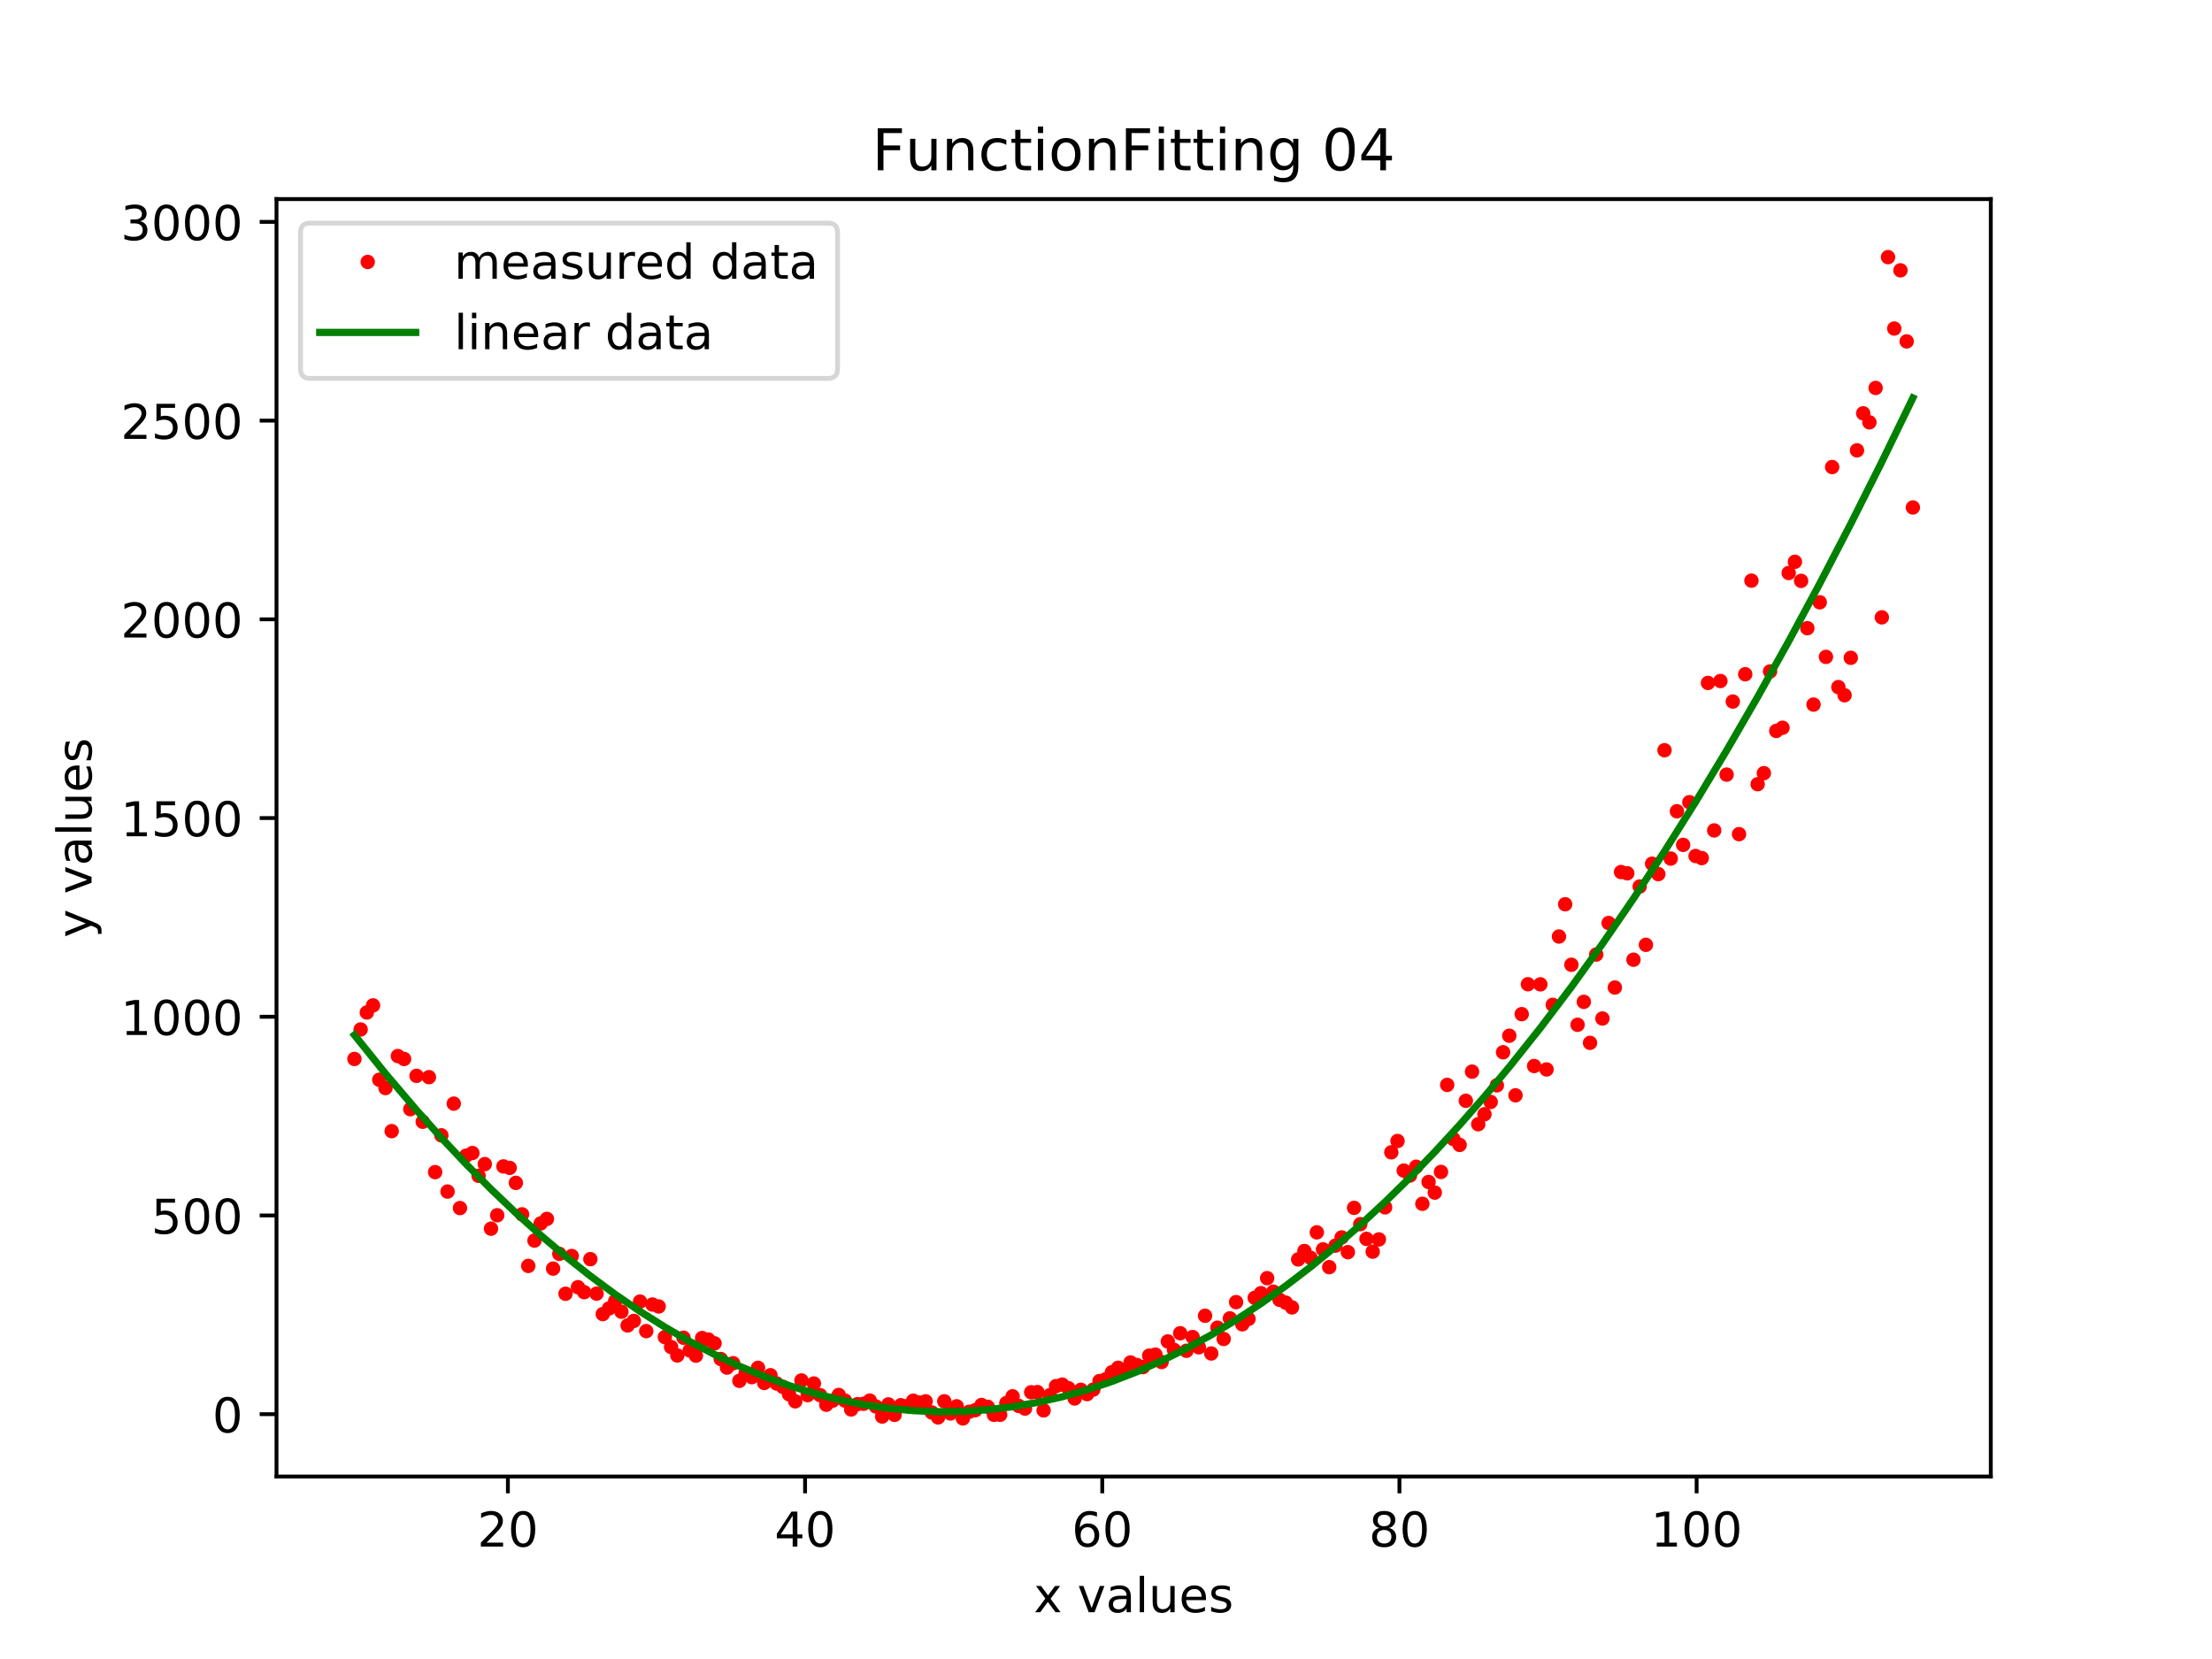 <?xml version="1.0" encoding="utf-8" standalone="no"?>
<!DOCTYPE svg PUBLIC "-//W3C//DTD SVG 1.1//EN"
  "http://www.w3.org/Graphics/SVG/1.1/DTD/svg11.dtd">
<!-- Created with matplotlib (https://matplotlib.org/) -->
<svg height="345.6pt" version="1.1" viewBox="0 0 460.8 345.6" width="460.8pt" xmlns="http://www.w3.org/2000/svg" xmlns:xlink="http://www.w3.org/1999/xlink">
 <defs>
  <style type="text/css">
*{stroke-linecap:butt;stroke-linejoin:round;}
  </style>
 </defs>
 <g id="figure_1">
  <g id="patch_1">
   <path d="M 0 345.6 
L 460.8 345.6 
L 460.8 0 
L 0 0 
z
" style="fill:#ffffff;"/>
  </g>
  <g id="axes_1">
   <g id="patch_2">
    <path d="M 57.6 307.584 
L 414.72 307.584 
L 414.72 41.472 
L 57.6 41.472 
z
" style="fill:#ffffff;"/>
   </g>
   <g id="matplotlib.axis_1">
    <g id="xtick_1">
     <g id="line2d_1">
      <defs>
       <path d="M 0 0 
L 0 3.5 
" id="m3ca7db2608" style="stroke:#000000;stroke-width:0.8;"/>
      </defs>
      <g>
       <use style="stroke:#000000;stroke-width:0.8;" x="105.803" xlink:href="#m3ca7db2608" y="307.584"/>
      </g>
     </g>
     <g id="text_1">
      <!-- 20 -->
      <defs>
       <path d="M 19.188 8.297 
L 53.609 8.297 
L 53.609 0 
L 7.328 0 
L 7.328 8.297 
Q 12.938 14.109 22.625 23.891 
Q 32.328 33.688 34.812 36.531 
Q 39.547 41.844 41.422 45.531 
Q 43.312 49.219 43.312 52.781 
Q 43.312 58.594 39.234 62.25 
Q 35.156 65.922 28.609 65.922 
Q 23.969 65.922 18.812 64.312 
Q 13.672 62.703 7.812 59.422 
L 7.812 69.391 
Q 13.766 71.781 18.938 73 
Q 24.125 74.219 28.422 74.219 
Q 39.75 74.219 46.484 68.547 
Q 53.219 62.891 53.219 53.422 
Q 53.219 48.922 51.531 44.891 
Q 49.859 40.875 45.406 35.406 
Q 44.188 33.984 37.641 27.219 
Q 31.109 20.453 19.188 8.297 
z
" id="DejaVuSans-50"/>
       <path d="M 31.781 66.406 
Q 24.172 66.406 20.328 58.906 
Q 16.5 51.422 16.5 36.375 
Q 16.5 21.391 20.328 13.891 
Q 24.172 6.391 31.781 6.391 
Q 39.453 6.391 43.281 13.891 
Q 47.125 21.391 47.125 36.375 
Q 47.125 51.422 43.281 58.906 
Q 39.453 66.406 31.781 66.406 
z
M 31.781 74.219 
Q 44.047 74.219 50.516 64.516 
Q 56.984 54.828 56.984 36.375 
Q 56.984 17.969 50.516 8.266 
Q 44.047 -1.422 31.781 -1.422 
Q 19.531 -1.422 13.062 8.266 
Q 6.594 17.969 6.594 36.375 
Q 6.594 54.828 13.062 64.516 
Q 19.531 74.219 31.781 74.219 
z
" id="DejaVuSans-48"/>
      </defs>
      <g transform="translate(99.44 322.182)scale(0.1 -0.1)">
       <use xlink:href="#DejaVuSans-50"/>
       <use x="63.623" xlink:href="#DejaVuSans-48"/>
      </g>
     </g>
    </g>
    <g id="xtick_2">
     <g id="line2d_2">
      <g>
       <use style="stroke:#000000;stroke-width:0.8;" x="167.711" xlink:href="#m3ca7db2608" y="307.584"/>
      </g>
     </g>
     <g id="text_2">
      <!-- 40 -->
      <defs>
       <path d="M 37.797 64.312 
L 12.891 25.391 
L 37.797 25.391 
z
M 35.203 72.906 
L 47.609 72.906 
L 47.609 25.391 
L 58.016 25.391 
L 58.016 17.188 
L 47.609 17.188 
L 47.609 0 
L 37.797 0 
L 37.797 17.188 
L 4.891 17.188 
L 4.891 26.703 
z
" id="DejaVuSans-52"/>
      </defs>
      <g transform="translate(161.349 322.182)scale(0.1 -0.1)">
       <use xlink:href="#DejaVuSans-52"/>
       <use x="63.623" xlink:href="#DejaVuSans-48"/>
      </g>
     </g>
    </g>
    <g id="xtick_3">
     <g id="line2d_3">
      <g>
       <use style="stroke:#000000;stroke-width:0.8;" x="229.62" xlink:href="#m3ca7db2608" y="307.584"/>
      </g>
     </g>
     <g id="text_3">
      <!-- 60 -->
      <defs>
       <path d="M 33.016 40.375 
Q 26.375 40.375 22.484 35.828 
Q 18.609 31.297 18.609 23.391 
Q 18.609 15.531 22.484 10.953 
Q 26.375 6.391 33.016 6.391 
Q 39.656 6.391 43.531 10.953 
Q 47.406 15.531 47.406 23.391 
Q 47.406 31.297 43.531 35.828 
Q 39.656 40.375 33.016 40.375 
z
M 52.594 71.297 
L 52.594 62.312 
Q 48.875 64.062 45.094 64.984 
Q 41.312 65.922 37.594 65.922 
Q 27.828 65.922 22.672 59.328 
Q 17.531 52.734 16.797 39.406 
Q 19.672 43.656 24.016 45.922 
Q 28.375 48.188 33.594 48.188 
Q 44.578 48.188 50.953 41.516 
Q 57.328 34.859 57.328 23.391 
Q 57.328 12.156 50.688 5.359 
Q 44.047 -1.422 33.016 -1.422 
Q 20.359 -1.422 13.672 8.266 
Q 6.984 17.969 6.984 36.375 
Q 6.984 53.656 15.188 63.938 
Q 23.391 74.219 37.203 74.219 
Q 40.922 74.219 44.703 73.484 
Q 48.484 72.75 52.594 71.297 
z
" id="DejaVuSans-54"/>
      </defs>
      <g transform="translate(223.257 322.182)scale(0.1 -0.1)">
       <use xlink:href="#DejaVuSans-54"/>
       <use x="63.623" xlink:href="#DejaVuSans-48"/>
      </g>
     </g>
    </g>
    <g id="xtick_4">
     <g id="line2d_4">
      <g>
       <use style="stroke:#000000;stroke-width:0.8;" x="291.528" xlink:href="#m3ca7db2608" y="307.584"/>
      </g>
     </g>
     <g id="text_4">
      <!-- 80 -->
      <defs>
       <path d="M 31.781 34.625 
Q 24.75 34.625 20.719 30.859 
Q 16.703 27.094 16.703 20.516 
Q 16.703 13.922 20.719 10.156 
Q 24.75 6.391 31.781 6.391 
Q 38.812 6.391 42.859 10.172 
Q 46.922 13.969 46.922 20.516 
Q 46.922 27.094 42.891 30.859 
Q 38.875 34.625 31.781 34.625 
z
M 21.922 38.812 
Q 15.578 40.375 12.031 44.719 
Q 8.5 49.078 8.5 55.328 
Q 8.5 64.062 14.719 69.141 
Q 20.953 74.219 31.781 74.219 
Q 42.672 74.219 48.875 69.141 
Q 55.078 64.062 55.078 55.328 
Q 55.078 49.078 51.531 44.719 
Q 48 40.375 41.703 38.812 
Q 48.828 37.156 52.797 32.312 
Q 56.781 27.484 56.781 20.516 
Q 56.781 9.906 50.312 4.234 
Q 43.844 -1.422 31.781 -1.422 
Q 19.734 -1.422 13.25 4.234 
Q 6.781 9.906 6.781 20.516 
Q 6.781 27.484 10.781 32.312 
Q 14.797 37.156 21.922 38.812 
z
M 18.312 54.391 
Q 18.312 48.734 21.844 45.562 
Q 25.391 42.391 31.781 42.391 
Q 38.141 42.391 41.719 45.562 
Q 45.312 48.734 45.312 54.391 
Q 45.312 60.062 41.719 63.234 
Q 38.141 66.406 31.781 66.406 
Q 25.391 66.406 21.844 63.234 
Q 18.312 60.062 18.312 54.391 
z
" id="DejaVuSans-56"/>
      </defs>
      <g transform="translate(285.166 322.182)scale(0.1 -0.1)">
       <use xlink:href="#DejaVuSans-56"/>
       <use x="63.623" xlink:href="#DejaVuSans-48"/>
      </g>
     </g>
    </g>
    <g id="xtick_5">
     <g id="line2d_5">
      <g>
       <use style="stroke:#000000;stroke-width:0.8;" x="353.437" xlink:href="#m3ca7db2608" y="307.584"/>
      </g>
     </g>
     <g id="text_5">
      <!-- 100 -->
      <defs>
       <path d="M 12.406 8.297 
L 28.516 8.297 
L 28.516 63.922 
L 10.984 60.406 
L 10.984 69.391 
L 28.422 72.906 
L 38.281 72.906 
L 38.281 8.297 
L 54.391 8.297 
L 54.391 0 
L 12.406 0 
z
" id="DejaVuSans-49"/>
      </defs>
      <g transform="translate(343.893 322.182)scale(0.1 -0.1)">
       <use xlink:href="#DejaVuSans-49"/>
       <use x="63.623" xlink:href="#DejaVuSans-48"/>
       <use x="127.246" xlink:href="#DejaVuSans-48"/>
      </g>
     </g>
    </g>
    <g id="text_6">
     <!-- x values -->
     <defs>
      <path d="M 54.891 54.688 
L 35.109 28.078 
L 55.906 0 
L 45.312 0 
L 29.391 21.484 
L 13.484 0 
L 2.875 0 
L 24.125 28.609 
L 4.688 54.688 
L 15.281 54.688 
L 29.781 35.203 
L 44.281 54.688 
z
" id="DejaVuSans-120"/>
      <path id="DejaVuSans-32"/>
      <path d="M 2.984 54.688 
L 12.5 54.688 
L 29.594 8.797 
L 46.688 54.688 
L 56.203 54.688 
L 35.688 0 
L 23.484 0 
z
" id="DejaVuSans-118"/>
      <path d="M 34.281 27.484 
Q 23.391 27.484 19.188 25 
Q 14.984 22.516 14.984 16.5 
Q 14.984 11.719 18.141 8.906 
Q 21.297 6.109 26.703 6.109 
Q 34.188 6.109 38.703 11.406 
Q 43.219 16.703 43.219 25.484 
L 43.219 27.484 
z
M 52.203 31.203 
L 52.203 0 
L 43.219 0 
L 43.219 8.297 
Q 40.141 3.328 35.547 0.953 
Q 30.953 -1.422 24.312 -1.422 
Q 15.922 -1.422 10.953 3.297 
Q 6 8.016 6 15.922 
Q 6 25.141 12.172 29.828 
Q 18.359 34.516 30.609 34.516 
L 43.219 34.516 
L 43.219 35.406 
Q 43.219 41.609 39.141 45 
Q 35.062 48.391 27.688 48.391 
Q 23 48.391 18.547 47.266 
Q 14.109 46.141 10.016 43.891 
L 10.016 52.203 
Q 14.938 54.109 19.578 55.047 
Q 24.219 56 28.609 56 
Q 40.484 56 46.344 49.844 
Q 52.203 43.703 52.203 31.203 
z
" id="DejaVuSans-97"/>
      <path d="M 9.422 75.984 
L 18.406 75.984 
L 18.406 0 
L 9.422 0 
z
" id="DejaVuSans-108"/>
      <path d="M 8.5 21.578 
L 8.5 54.688 
L 17.484 54.688 
L 17.484 21.922 
Q 17.484 14.156 20.5 10.266 
Q 23.531 6.391 29.594 6.391 
Q 36.859 6.391 41.078 11.031 
Q 45.312 15.672 45.312 23.688 
L 45.312 54.688 
L 54.297 54.688 
L 54.297 0 
L 45.312 0 
L 45.312 8.406 
Q 42.047 3.422 37.719 1 
Q 33.406 -1.422 27.688 -1.422 
Q 18.266 -1.422 13.375 4.438 
Q 8.5 10.297 8.5 21.578 
z
M 31.109 56 
z
" id="DejaVuSans-117"/>
      <path d="M 56.203 29.594 
L 56.203 25.203 
L 14.891 25.203 
Q 15.484 15.922 20.484 11.062 
Q 25.484 6.203 34.422 6.203 
Q 39.594 6.203 44.453 7.469 
Q 49.312 8.734 54.109 11.281 
L 54.109 2.781 
Q 49.266 0.734 44.188 -0.344 
Q 39.109 -1.422 33.891 -1.422 
Q 20.797 -1.422 13.156 6.188 
Q 5.516 13.812 5.516 26.812 
Q 5.516 40.234 12.766 48.109 
Q 20.016 56 32.328 56 
Q 43.359 56 49.781 48.891 
Q 56.203 41.797 56.203 29.594 
z
M 47.219 32.234 
Q 47.125 39.594 43.094 43.984 
Q 39.062 48.391 32.422 48.391 
Q 24.906 48.391 20.391 44.141 
Q 15.875 39.891 15.188 32.172 
z
" id="DejaVuSans-101"/>
      <path d="M 44.281 53.078 
L 44.281 44.578 
Q 40.484 46.531 36.375 47.5 
Q 32.281 48.484 27.875 48.484 
Q 21.188 48.484 17.844 46.438 
Q 14.5 44.391 14.5 40.281 
Q 14.5 37.156 16.891 35.375 
Q 19.281 33.594 26.516 31.984 
L 29.594 31.297 
Q 39.156 29.25 43.188 25.516 
Q 47.219 21.781 47.219 15.094 
Q 47.219 7.469 41.188 3.016 
Q 35.156 -1.422 24.609 -1.422 
Q 20.219 -1.422 15.453 -0.562 
Q 10.688 0.297 5.422 2 
L 5.422 11.281 
Q 10.406 8.688 15.234 7.391 
Q 20.062 6.109 24.812 6.109 
Q 31.156 6.109 34.562 8.281 
Q 37.984 10.453 37.984 14.406 
Q 37.984 18.062 35.516 20.016 
Q 33.062 21.969 24.703 23.781 
L 21.578 24.516 
Q 13.234 26.266 9.516 29.906 
Q 5.812 33.547 5.812 39.891 
Q 5.812 47.609 11.281 51.797 
Q 16.75 56 26.812 56 
Q 31.781 56 36.172 55.266 
Q 40.578 54.547 44.281 53.078 
z
" id="DejaVuSans-115"/>
     </defs>
     <g transform="translate(215.349 335.861)scale(0.1 -0.1)">
      <use xlink:href="#DejaVuSans-120"/>
      <use x="59.18" xlink:href="#DejaVuSans-32"/>
      <use x="90.967" xlink:href="#DejaVuSans-118"/>
      <use x="150.146" xlink:href="#DejaVuSans-97"/>
      <use x="211.426" xlink:href="#DejaVuSans-108"/>
      <use x="239.209" xlink:href="#DejaVuSans-117"/>
      <use x="302.588" xlink:href="#DejaVuSans-101"/>
      <use x="364.111" xlink:href="#DejaVuSans-115"/>
     </g>
    </g>
   </g>
   <g id="matplotlib.axis_2">
    <g id="ytick_1">
     <g id="line2d_6">
      <defs>
       <path d="M 0 0 
L -3.5 0 
" id="m1cb94d26d3" style="stroke:#000000;stroke-width:0.8;"/>
      </defs>
      <g>
       <use style="stroke:#000000;stroke-width:0.8;" x="57.6" xlink:href="#m1cb94d26d3" y="294.601"/>
      </g>
     </g>
     <g id="text_7">
      <!-- 0 -->
      <g transform="translate(44.237 298.401)scale(0.1 -0.1)">
       <use xlink:href="#DejaVuSans-48"/>
      </g>
     </g>
    </g>
    <g id="ytick_2">
     <g id="line2d_7">
      <g>
       <use style="stroke:#000000;stroke-width:0.8;" x="57.6" xlink:href="#m1cb94d26d3" y="253.205"/>
      </g>
     </g>
     <g id="text_8">
      <!-- 500 -->
      <defs>
       <path d="M 10.797 72.906 
L 49.516 72.906 
L 49.516 64.594 
L 19.828 64.594 
L 19.828 46.734 
Q 21.969 47.469 24.109 47.828 
Q 26.266 48.188 28.422 48.188 
Q 40.625 48.188 47.75 41.5 
Q 54.891 34.812 54.891 23.391 
Q 54.891 11.625 47.562 5.094 
Q 40.234 -1.422 26.906 -1.422 
Q 22.312 -1.422 17.547 -0.641 
Q 12.797 0.141 7.719 1.703 
L 7.719 11.625 
Q 12.109 9.234 16.797 8.062 
Q 21.484 6.891 26.703 6.891 
Q 35.156 6.891 40.078 11.328 
Q 45.016 15.766 45.016 23.391 
Q 45.016 31 40.078 35.438 
Q 35.156 39.891 26.703 39.891 
Q 22.75 39.891 18.812 39.016 
Q 14.891 38.141 10.797 36.281 
z
" id="DejaVuSans-53"/>
      </defs>
      <g transform="translate(31.512 257.004)scale(0.1 -0.1)">
       <use xlink:href="#DejaVuSans-53"/>
       <use x="63.623" xlink:href="#DejaVuSans-48"/>
       <use x="127.246" xlink:href="#DejaVuSans-48"/>
      </g>
     </g>
    </g>
    <g id="ytick_3">
     <g id="line2d_8">
      <g>
       <use style="stroke:#000000;stroke-width:0.8;" x="57.6" xlink:href="#m1cb94d26d3" y="211.809"/>
      </g>
     </g>
     <g id="text_9">
      <!-- 1000 -->
      <g transform="translate(25.15 215.608)scale(0.1 -0.1)">
       <use xlink:href="#DejaVuSans-49"/>
       <use x="63.623" xlink:href="#DejaVuSans-48"/>
       <use x="127.246" xlink:href="#DejaVuSans-48"/>
       <use x="190.869" xlink:href="#DejaVuSans-48"/>
      </g>
     </g>
    </g>
    <g id="ytick_4">
     <g id="line2d_9">
      <g>
       <use style="stroke:#000000;stroke-width:0.8;" x="57.6" xlink:href="#m1cb94d26d3" y="170.413"/>
      </g>
     </g>
     <g id="text_10">
      <!-- 1500 -->
      <g transform="translate(25.15 174.212)scale(0.1 -0.1)">
       <use xlink:href="#DejaVuSans-49"/>
       <use x="63.623" xlink:href="#DejaVuSans-53"/>
       <use x="127.246" xlink:href="#DejaVuSans-48"/>
       <use x="190.869" xlink:href="#DejaVuSans-48"/>
      </g>
     </g>
    </g>
    <g id="ytick_5">
     <g id="line2d_10">
      <g>
       <use style="stroke:#000000;stroke-width:0.8;" x="57.6" xlink:href="#m1cb94d26d3" y="129.016"/>
      </g>
     </g>
     <g id="text_11">
      <!-- 2000 -->
      <g transform="translate(25.15 132.815)scale(0.1 -0.1)">
       <use xlink:href="#DejaVuSans-50"/>
       <use x="63.623" xlink:href="#DejaVuSans-48"/>
       <use x="127.246" xlink:href="#DejaVuSans-48"/>
       <use x="190.869" xlink:href="#DejaVuSans-48"/>
      </g>
     </g>
    </g>
    <g id="ytick_6">
     <g id="line2d_11">
      <g>
       <use style="stroke:#000000;stroke-width:0.8;" x="57.6" xlink:href="#m1cb94d26d3" y="87.62"/>
      </g>
     </g>
     <g id="text_12">
      <!-- 2500 -->
      <g transform="translate(25.15 91.419)scale(0.1 -0.1)">
       <use xlink:href="#DejaVuSans-50"/>
       <use x="63.623" xlink:href="#DejaVuSans-53"/>
       <use x="127.246" xlink:href="#DejaVuSans-48"/>
       <use x="190.869" xlink:href="#DejaVuSans-48"/>
      </g>
     </g>
    </g>
    <g id="ytick_7">
     <g id="line2d_12">
      <g>
       <use style="stroke:#000000;stroke-width:0.8;" x="57.6" xlink:href="#m1cb94d26d3" y="46.224"/>
      </g>
     </g>
     <g id="text_13">
      <!-- 3000 -->
      <defs>
       <path d="M 40.578 39.312 
Q 47.656 37.797 51.625 33 
Q 55.609 28.219 55.609 21.188 
Q 55.609 10.406 48.188 4.484 
Q 40.766 -1.422 27.094 -1.422 
Q 22.516 -1.422 17.656 -0.516 
Q 12.797 0.391 7.625 2.203 
L 7.625 11.719 
Q 11.719 9.328 16.594 8.109 
Q 21.484 6.891 26.812 6.891 
Q 36.078 6.891 40.938 10.547 
Q 45.797 14.203 45.797 21.188 
Q 45.797 27.641 41.281 31.266 
Q 36.766 34.906 28.719 34.906 
L 20.219 34.906 
L 20.219 43.016 
L 29.109 43.016 
Q 36.375 43.016 40.234 45.922 
Q 44.094 48.828 44.094 54.297 
Q 44.094 59.906 40.109 62.906 
Q 36.141 65.922 28.719 65.922 
Q 24.656 65.922 20.016 65.031 
Q 15.375 64.156 9.812 62.312 
L 9.812 71.094 
Q 15.438 72.656 20.344 73.438 
Q 25.25 74.219 29.594 74.219 
Q 40.828 74.219 47.359 69.109 
Q 53.906 64.016 53.906 55.328 
Q 53.906 49.266 50.438 45.094 
Q 46.969 40.922 40.578 39.312 
z
" id="DejaVuSans-51"/>
      </defs>
      <g transform="translate(25.15 50.023)scale(0.1 -0.1)">
       <use xlink:href="#DejaVuSans-51"/>
       <use x="63.623" xlink:href="#DejaVuSans-48"/>
       <use x="127.246" xlink:href="#DejaVuSans-48"/>
       <use x="190.869" xlink:href="#DejaVuSans-48"/>
      </g>
     </g>
    </g>
    <g id="text_14">
     <!-- y values -->
     <defs>
      <path d="M 32.172 -5.078 
Q 28.375 -14.844 24.75 -17.812 
Q 21.141 -20.797 15.094 -20.797 
L 7.906 -20.797 
L 7.906 -13.281 
L 13.188 -13.281 
Q 16.891 -13.281 18.938 -11.516 
Q 21 -9.766 23.484 -3.219 
L 25.094 0.875 
L 2.984 54.688 
L 12.5 54.688 
L 29.594 11.922 
L 46.688 54.688 
L 56.203 54.688 
z
" id="DejaVuSans-121"/>
     </defs>
     <g transform="translate(19.07 195.339)rotate(-90)scale(0.1 -0.1)">
      <use xlink:href="#DejaVuSans-121"/>
      <use x="59.18" xlink:href="#DejaVuSans-32"/>
      <use x="90.967" xlink:href="#DejaVuSans-118"/>
      <use x="150.146" xlink:href="#DejaVuSans-97"/>
      <use x="211.426" xlink:href="#DejaVuSans-108"/>
      <use x="239.209" xlink:href="#DejaVuSans-117"/>
      <use x="302.588" xlink:href="#DejaVuSans-101"/>
      <use x="364.111" xlink:href="#DejaVuSans-115"/>
     </g>
    </g>
   </g>
   <g id="line2d_13">
    <defs>
     <path d="M 0 1 
C 0.265 1 0.52 0.895 0.707 0.707 
C 0.895 0.52 1 0.265 1 0 
C 1 -0.265 0.895 -0.52 0.707 -0.707 
C 0.52 -0.895 0.265 -1 0 -1 
C -0.265 -1 -0.52 -0.895 -0.707 -0.707 
C -0.895 -0.52 -1 -0.265 -1 0 
C -1 0.265 -0.895 0.52 -0.707 0.707 
C -0.52 0.895 -0.265 1 0 1 
z
" id="m1656b385bf" style="stroke:#ff0000;"/>
    </defs>
    <g clip-path="url(#pf70800e783)">
     <use style="fill:#ff0000;stroke:#ff0000;" x="73.833" xlink:href="#m1656b385bf" y="220.597"/>
     <use style="fill:#ff0000;stroke:#ff0000;" x="75.126" xlink:href="#m1656b385bf" y="214.457"/>
     <use style="fill:#ff0000;stroke:#ff0000;" x="76.42" xlink:href="#m1656b385bf" y="210.922"/>
     <use style="fill:#ff0000;stroke:#ff0000;" x="77.713" xlink:href="#m1656b385bf" y="209.441"/>
     <use style="fill:#ff0000;stroke:#ff0000;" x="79.007" xlink:href="#m1656b385bf" y="224.93"/>
     <use style="fill:#ff0000;stroke:#ff0000;" x="80.3" xlink:href="#m1656b385bf" y="226.665"/>
     <use style="fill:#ff0000;stroke:#ff0000;" x="81.593" xlink:href="#m1656b385bf" y="235.636"/>
     <use style="fill:#ff0000;stroke:#ff0000;" x="82.887" xlink:href="#m1656b385bf" y="219.995"/>
     <use style="fill:#ff0000;stroke:#ff0000;" x="84.18" xlink:href="#m1656b385bf" y="220.608"/>
     <use style="fill:#ff0000;stroke:#ff0000;" x="85.474" xlink:href="#m1656b385bf" y="231.06"/>
     <use style="fill:#ff0000;stroke:#ff0000;" x="86.767" xlink:href="#m1656b385bf" y="224.114"/>
     <use style="fill:#ff0000;stroke:#ff0000;" x="88.061" xlink:href="#m1656b385bf" y="233.684"/>
     <use style="fill:#ff0000;stroke:#ff0000;" x="89.354" xlink:href="#m1656b385bf" y="224.391"/>
     <use style="fill:#ff0000;stroke:#ff0000;" x="90.648" xlink:href="#m1656b385bf" y="244.175"/>
     <use style="fill:#ff0000;stroke:#ff0000;" x="91.941" xlink:href="#m1656b385bf" y="236.51"/>
     <use style="fill:#ff0000;stroke:#ff0000;" x="93.234" xlink:href="#m1656b385bf" y="248.223"/>
     <use style="fill:#ff0000;stroke:#ff0000;" x="94.528" xlink:href="#m1656b385bf" y="229.907"/>
     <use style="fill:#ff0000;stroke:#ff0000;" x="95.821" xlink:href="#m1656b385bf" y="251.662"/>
     <use style="fill:#ff0000;stroke:#ff0000;" x="97.115" xlink:href="#m1656b385bf" y="240.744"/>
     <use style="fill:#ff0000;stroke:#ff0000;" x="98.408" xlink:href="#m1656b385bf" y="240.196"/>
     <use style="fill:#ff0000;stroke:#ff0000;" x="99.702" xlink:href="#m1656b385bf" y="244.946"/>
     <use style="fill:#ff0000;stroke:#ff0000;" x="100.995" xlink:href="#m1656b385bf" y="242.507"/>
     <use style="fill:#ff0000;stroke:#ff0000;" x="102.289" xlink:href="#m1656b385bf" y="255.96"/>
     <use style="fill:#ff0000;stroke:#ff0000;" x="103.582" xlink:href="#m1656b385bf" y="253.16"/>
     <use style="fill:#ff0000;stroke:#ff0000;" x="104.875" xlink:href="#m1656b385bf" y="242.983"/>
     <use style="fill:#ff0000;stroke:#ff0000;" x="106.169" xlink:href="#m1656b385bf" y="243.288"/>
     <use style="fill:#ff0000;stroke:#ff0000;" x="107.462" xlink:href="#m1656b385bf" y="246.412"/>
     <use style="fill:#ff0000;stroke:#ff0000;" x="108.756" xlink:href="#m1656b385bf" y="252.969"/>
     <use style="fill:#ff0000;stroke:#ff0000;" x="110.049" xlink:href="#m1656b385bf" y="263.713"/>
     <use style="fill:#ff0000;stroke:#ff0000;" x="111.343" xlink:href="#m1656b385bf" y="258.435"/>
     <use style="fill:#ff0000;stroke:#ff0000;" x="112.636" xlink:href="#m1656b385bf" y="254.859"/>
     <use style="fill:#ff0000;stroke:#ff0000;" x="113.93" xlink:href="#m1656b385bf" y="253.918"/>
     <use style="fill:#ff0000;stroke:#ff0000;" x="115.223" xlink:href="#m1656b385bf" y="264.274"/>
     <use style="fill:#ff0000;stroke:#ff0000;" x="116.516" xlink:href="#m1656b385bf" y="261.197"/>
     <use style="fill:#ff0000;stroke:#ff0000;" x="117.81" xlink:href="#m1656b385bf" y="269.514"/>
     <use style="fill:#ff0000;stroke:#ff0000;" x="119.103" xlink:href="#m1656b385bf" y="261.648"/>
     <use style="fill:#ff0000;stroke:#ff0000;" x="120.397" xlink:href="#m1656b385bf" y="268.149"/>
     <use style="fill:#ff0000;stroke:#ff0000;" x="121.69" xlink:href="#m1656b385bf" y="269.18"/>
     <use style="fill:#ff0000;stroke:#ff0000;" x="122.984" xlink:href="#m1656b385bf" y="262.307"/>
     <use style="fill:#ff0000;stroke:#ff0000;" x="124.277" xlink:href="#m1656b385bf" y="269.484"/>
     <use style="fill:#ff0000;stroke:#ff0000;" x="125.571" xlink:href="#m1656b385bf" y="273.749"/>
     <use style="fill:#ff0000;stroke:#ff0000;" x="126.864" xlink:href="#m1656b385bf" y="272.575"/>
     <use style="fill:#ff0000;stroke:#ff0000;" x="128.157" xlink:href="#m1656b385bf" y="271.034"/>
     <use style="fill:#ff0000;stroke:#ff0000;" x="129.451" xlink:href="#m1656b385bf" y="273.252"/>
     <use style="fill:#ff0000;stroke:#ff0000;" x="130.744" xlink:href="#m1656b385bf" y="276.114"/>
     <use style="fill:#ff0000;stroke:#ff0000;" x="132.038" xlink:href="#m1656b385bf" y="275.171"/>
     <use style="fill:#ff0000;stroke:#ff0000;" x="133.331" xlink:href="#m1656b385bf" y="271.146"/>
     <use style="fill:#ff0000;stroke:#ff0000;" x="134.625" xlink:href="#m1656b385bf" y="277.295"/>
     <use style="fill:#ff0000;stroke:#ff0000;" x="135.918" xlink:href="#m1656b385bf" y="271.759"/>
     <use style="fill:#ff0000;stroke:#ff0000;" x="137.212" xlink:href="#m1656b385bf" y="272.161"/>
     <use style="fill:#ff0000;stroke:#ff0000;" x="138.505" xlink:href="#m1656b385bf" y="278.54"/>
     <use style="fill:#ff0000;stroke:#ff0000;" x="139.798" xlink:href="#m1656b385bf" y="280.6"/>
     <use style="fill:#ff0000;stroke:#ff0000;" x="141.092" xlink:href="#m1656b385bf" y="282.368"/>
     <use style="fill:#ff0000;stroke:#ff0000;" x="142.385" xlink:href="#m1656b385bf" y="278.673"/>
     <use style="fill:#ff0000;stroke:#ff0000;" x="143.679" xlink:href="#m1656b385bf" y="281.322"/>
     <use style="fill:#ff0000;stroke:#ff0000;" x="144.972" xlink:href="#m1656b385bf" y="282.407"/>
     <use style="fill:#ff0000;stroke:#ff0000;" x="146.266" xlink:href="#m1656b385bf" y="278.741"/>
     <use style="fill:#ff0000;stroke:#ff0000;" x="147.559" xlink:href="#m1656b385bf" y="279.048"/>
     <use style="fill:#ff0000;stroke:#ff0000;" x="148.853" xlink:href="#m1656b385bf" y="279.841"/>
     <use style="fill:#ff0000;stroke:#ff0000;" x="150.146" xlink:href="#m1656b385bf" y="283.105"/>
     <use style="fill:#ff0000;stroke:#ff0000;" x="151.439" xlink:href="#m1656b385bf" y="284.896"/>
     <use style="fill:#ff0000;stroke:#ff0000;" x="152.733" xlink:href="#m1656b385bf" y="283.984"/>
     <use style="fill:#ff0000;stroke:#ff0000;" x="154.026" xlink:href="#m1656b385bf" y="287.653"/>
     <use style="fill:#ff0000;stroke:#ff0000;" x="155.32" xlink:href="#m1656b385bf" y="286.067"/>
     <use style="fill:#ff0000;stroke:#ff0000;" x="156.613" xlink:href="#m1656b385bf" y="286.885"/>
     <use style="fill:#ff0000;stroke:#ff0000;" x="157.907" xlink:href="#m1656b385bf" y="284.941"/>
     <use style="fill:#ff0000;stroke:#ff0000;" x="159.2" xlink:href="#m1656b385bf" y="288.092"/>
     <use style="fill:#ff0000;stroke:#ff0000;" x="160.494" xlink:href="#m1656b385bf" y="286.482"/>
     <use style="fill:#ff0000;stroke:#ff0000;" x="161.787" xlink:href="#m1656b385bf" y="288.205"/>
     <use style="fill:#ff0000;stroke:#ff0000;" x="163.08" xlink:href="#m1656b385bf" y="288.903"/>
     <use style="fill:#ff0000;stroke:#ff0000;" x="164.374" xlink:href="#m1656b385bf" y="290.447"/>
     <use style="fill:#ff0000;stroke:#ff0000;" x="165.667" xlink:href="#m1656b385bf" y="291.925"/>
     <use style="fill:#ff0000;stroke:#ff0000;" x="166.961" xlink:href="#m1656b385bf" y="287.577"/>
     <use style="fill:#ff0000;stroke:#ff0000;" x="168.254" xlink:href="#m1656b385bf" y="290.632"/>
     <use style="fill:#ff0000;stroke:#ff0000;" x="169.548" xlink:href="#m1656b385bf" y="288.206"/>
     <use style="fill:#ff0000;stroke:#ff0000;" x="170.841" xlink:href="#m1656b385bf" y="290.633"/>
     <use style="fill:#ff0000;stroke:#ff0000;" x="172.135" xlink:href="#m1656b385bf" y="292.63"/>
     <use style="fill:#ff0000;stroke:#ff0000;" x="173.428" xlink:href="#m1656b385bf" y="291.791"/>
     <use style="fill:#ff0000;stroke:#ff0000;" x="174.721" xlink:href="#m1656b385bf" y="290.596"/>
     <use style="fill:#ff0000;stroke:#ff0000;" x="176.015" xlink:href="#m1656b385bf" y="291.769"/>
     <use style="fill:#ff0000;stroke:#ff0000;" x="177.308" xlink:href="#m1656b385bf" y="293.616"/>
     <use style="fill:#ff0000;stroke:#ff0000;" x="178.602" xlink:href="#m1656b385bf" y="292.52"/>
     <use style="fill:#ff0000;stroke:#ff0000;" x="179.895" xlink:href="#m1656b385bf" y="292.435"/>
     <use style="fill:#ff0000;stroke:#ff0000;" x="181.189" xlink:href="#m1656b385bf" y="291.77"/>
     <use style="fill:#ff0000;stroke:#ff0000;" x="182.482" xlink:href="#m1656b385bf" y="293.003"/>
     <use style="fill:#ff0000;stroke:#ff0000;" x="183.776" xlink:href="#m1656b385bf" y="295.09"/>
     <use style="fill:#ff0000;stroke:#ff0000;" x="185.069" xlink:href="#m1656b385bf" y="292.562"/>
     <use style="fill:#ff0000;stroke:#ff0000;" x="186.362" xlink:href="#m1656b385bf" y="294.742"/>
     <use style="fill:#ff0000;stroke:#ff0000;" x="187.656" xlink:href="#m1656b385bf" y="292.734"/>
     <use style="fill:#ff0000;stroke:#ff0000;" x="188.949" xlink:href="#m1656b385bf" y="292.917"/>
     <use style="fill:#ff0000;stroke:#ff0000;" x="190.243" xlink:href="#m1656b385bf" y="291.793"/>
     <use style="fill:#ff0000;stroke:#ff0000;" x="191.536" xlink:href="#m1656b385bf" y="292.184"/>
     <use style="fill:#ff0000;stroke:#ff0000;" x="192.83" xlink:href="#m1656b385bf" y="291.922"/>
     <use style="fill:#ff0000;stroke:#ff0000;" x="194.123" xlink:href="#m1656b385bf" y="294.245"/>
     <use style="fill:#ff0000;stroke:#ff0000;" x="195.417" xlink:href="#m1656b385bf" y="295.273"/>
     <use style="fill:#ff0000;stroke:#ff0000;" x="196.71" xlink:href="#m1656b385bf" y="291.912"/>
     <use style="fill:#ff0000;stroke:#ff0000;" x="198.003" xlink:href="#m1656b385bf" y="294.445"/>
     <use style="fill:#ff0000;stroke:#ff0000;" x="199.297" xlink:href="#m1656b385bf" y="292.959"/>
     <use style="fill:#ff0000;stroke:#ff0000;" x="200.59" xlink:href="#m1656b385bf" y="295.488"/>
     <use style="fill:#ff0000;stroke:#ff0000;" x="201.884" xlink:href="#m1656b385bf" y="294.099"/>
     <use style="fill:#ff0000;stroke:#ff0000;" x="203.177" xlink:href="#m1656b385bf" y="293.763"/>
     <use style="fill:#ff0000;stroke:#ff0000;" x="204.471" xlink:href="#m1656b385bf" y="292.679"/>
     <use style="fill:#ff0000;stroke:#ff0000;" x="205.764" xlink:href="#m1656b385bf" y="293.062"/>
     <use style="fill:#ff0000;stroke:#ff0000;" x="207.058" xlink:href="#m1656b385bf" y="294.732"/>
     <use style="fill:#ff0000;stroke:#ff0000;" x="208.351" xlink:href="#m1656b385bf" y="294.722"/>
     <use style="fill:#ff0000;stroke:#ff0000;" x="209.644" xlink:href="#m1656b385bf" y="292.282"/>
     <use style="fill:#ff0000;stroke:#ff0000;" x="210.938" xlink:href="#m1656b385bf" y="290.877"/>
     <use style="fill:#ff0000;stroke:#ff0000;" x="212.231" xlink:href="#m1656b385bf" y="292.883"/>
     <use style="fill:#ff0000;stroke:#ff0000;" x="213.525" xlink:href="#m1656b385bf" y="293.43"/>
     <use style="fill:#ff0000;stroke:#ff0000;" x="214.818" xlink:href="#m1656b385bf" y="290.03"/>
     <use style="fill:#ff0000;stroke:#ff0000;" x="216.112" xlink:href="#m1656b385bf" y="289.996"/>
     <use style="fill:#ff0000;stroke:#ff0000;" x="217.405" xlink:href="#m1656b385bf" y="293.81"/>
     <use style="fill:#ff0000;stroke:#ff0000;" x="218.699" xlink:href="#m1656b385bf" y="290.648"/>
     <use style="fill:#ff0000;stroke:#ff0000;" x="219.992" xlink:href="#m1656b385bf" y="288.753"/>
     <use style="fill:#ff0000;stroke:#ff0000;" x="221.285" xlink:href="#m1656b385bf" y="288.435"/>
     <use style="fill:#ff0000;stroke:#ff0000;" x="222.579" xlink:href="#m1656b385bf" y="289.19"/>
     <use style="fill:#ff0000;stroke:#ff0000;" x="223.872" xlink:href="#m1656b385bf" y="291.323"/>
     <use style="fill:#ff0000;stroke:#ff0000;" x="225.166" xlink:href="#m1656b385bf" y="289.519"/>
     <use style="fill:#ff0000;stroke:#ff0000;" x="226.459" xlink:href="#m1656b385bf" y="290.421"/>
     <use style="fill:#ff0000;stroke:#ff0000;" x="227.753" xlink:href="#m1656b385bf" y="289.478"/>
     <use style="fill:#ff0000;stroke:#ff0000;" x="229.046" xlink:href="#m1656b385bf" y="287.696"/>
     <use style="fill:#ff0000;stroke:#ff0000;" x="230.339" xlink:href="#m1656b385bf" y="287.342"/>
     <use style="fill:#ff0000;stroke:#ff0000;" x="231.633" xlink:href="#m1656b385bf" y="285.856"/>
     <use style="fill:#ff0000;stroke:#ff0000;" x="232.926" xlink:href="#m1656b385bf" y="284.933"/>
     <use style="fill:#ff0000;stroke:#ff0000;" x="234.22" xlink:href="#m1656b385bf" y="285.491"/>
     <use style="fill:#ff0000;stroke:#ff0000;" x="235.513" xlink:href="#m1656b385bf" y="283.828"/>
     <use style="fill:#ff0000;stroke:#ff0000;" x="236.807" xlink:href="#m1656b385bf" y="284.349"/>
     <use style="fill:#ff0000;stroke:#ff0000;" x="238.1" xlink:href="#m1656b385bf" y="284.792"/>
     <use style="fill:#ff0000;stroke:#ff0000;" x="239.394" xlink:href="#m1656b385bf" y="282.405"/>
     <use style="fill:#ff0000;stroke:#ff0000;" x="240.687" xlink:href="#m1656b385bf" y="282.192"/>
     <use style="fill:#ff0000;stroke:#ff0000;" x="241.981" xlink:href="#m1656b385bf" y="283.731"/>
     <use style="fill:#ff0000;stroke:#ff0000;" x="243.274" xlink:href="#m1656b385bf" y="279.445"/>
     <use style="fill:#ff0000;stroke:#ff0000;" x="244.567" xlink:href="#m1656b385bf" y="281.209"/>
     <use style="fill:#ff0000;stroke:#ff0000;" x="245.861" xlink:href="#m1656b385bf" y="277.733"/>
     <use style="fill:#ff0000;stroke:#ff0000;" x="247.154" xlink:href="#m1656b385bf" y="281.393"/>
     <use style="fill:#ff0000;stroke:#ff0000;" x="248.448" xlink:href="#m1656b385bf" y="278.527"/>
     <use style="fill:#ff0000;stroke:#ff0000;" x="249.741" xlink:href="#m1656b385bf" y="280.662"/>
     <use style="fill:#ff0000;stroke:#ff0000;" x="251.035" xlink:href="#m1656b385bf" y="274.096"/>
     <use style="fill:#ff0000;stroke:#ff0000;" x="252.328" xlink:href="#m1656b385bf" y="281.953"/>
     <use style="fill:#ff0000;stroke:#ff0000;" x="253.621" xlink:href="#m1656b385bf" y="276.578"/>
     <use style="fill:#ff0000;stroke:#ff0000;" x="254.915" xlink:href="#m1656b385bf" y="278.932"/>
     <use style="fill:#ff0000;stroke:#ff0000;" x="256.208" xlink:href="#m1656b385bf" y="274.641"/>
     <use style="fill:#ff0000;stroke:#ff0000;" x="257.502" xlink:href="#m1656b385bf" y="271.255"/>
     <use style="fill:#ff0000;stroke:#ff0000;" x="258.795" xlink:href="#m1656b385bf" y="275.875"/>
     <use style="fill:#ff0000;stroke:#ff0000;" x="260.089" xlink:href="#m1656b385bf" y="274.758"/>
     <use style="fill:#ff0000;stroke:#ff0000;" x="261.382" xlink:href="#m1656b385bf" y="270.362"/>
     <use style="fill:#ff0000;stroke:#ff0000;" x="262.676" xlink:href="#m1656b385bf" y="269.39"/>
     <use style="fill:#ff0000;stroke:#ff0000;" x="263.969" xlink:href="#m1656b385bf" y="266.26"/>
     <use style="fill:#ff0000;stroke:#ff0000;" x="265.262" xlink:href="#m1656b385bf" y="269.088"/>
     <use style="fill:#ff0000;stroke:#ff0000;" x="266.556" xlink:href="#m1656b385bf" y="270.774"/>
     <use style="fill:#ff0000;stroke:#ff0000;" x="267.849" xlink:href="#m1656b385bf" y="271.368"/>
     <use style="fill:#ff0000;stroke:#ff0000;" x="269.143" xlink:href="#m1656b385bf" y="272.354"/>
     <use style="fill:#ff0000;stroke:#ff0000;" x="270.436" xlink:href="#m1656b385bf" y="262.358"/>
     <use style="fill:#ff0000;stroke:#ff0000;" x="271.73" xlink:href="#m1656b385bf" y="260.607"/>
     <use style="fill:#ff0000;stroke:#ff0000;" x="273.023" xlink:href="#m1656b385bf" y="262.039"/>
     <use style="fill:#ff0000;stroke:#ff0000;" x="274.317" xlink:href="#m1656b385bf" y="256.719"/>
     <use style="fill:#ff0000;stroke:#ff0000;" x="275.61" xlink:href="#m1656b385bf" y="260.269"/>
     <use style="fill:#ff0000;stroke:#ff0000;" x="276.903" xlink:href="#m1656b385bf" y="263.969"/>
     <use style="fill:#ff0000;stroke:#ff0000;" x="278.197" xlink:href="#m1656b385bf" y="259.486"/>
     <use style="fill:#ff0000;stroke:#ff0000;" x="279.49" xlink:href="#m1656b385bf" y="257.776"/>
     <use style="fill:#ff0000;stroke:#ff0000;" x="280.784" xlink:href="#m1656b385bf" y="260.849"/>
     <use style="fill:#ff0000;stroke:#ff0000;" x="282.077" xlink:href="#m1656b385bf" y="251.619"/>
     <use style="fill:#ff0000;stroke:#ff0000;" x="283.371" xlink:href="#m1656b385bf" y="255.014"/>
     <use style="fill:#ff0000;stroke:#ff0000;" x="284.664" xlink:href="#m1656b385bf" y="258.078"/>
     <use style="fill:#ff0000;stroke:#ff0000;" x="285.958" xlink:href="#m1656b385bf" y="260.738"/>
     <use style="fill:#ff0000;stroke:#ff0000;" x="287.251" xlink:href="#m1656b385bf" y="258.195"/>
     <use style="fill:#ff0000;stroke:#ff0000;" x="288.544" xlink:href="#m1656b385bf" y="251.506"/>
     <use style="fill:#ff0000;stroke:#ff0000;" x="289.838" xlink:href="#m1656b385bf" y="240.048"/>
     <use style="fill:#ff0000;stroke:#ff0000;" x="291.131" xlink:href="#m1656b385bf" y="237.691"/>
     <use style="fill:#ff0000;stroke:#ff0000;" x="292.425" xlink:href="#m1656b385bf" y="243.852"/>
     <use style="fill:#ff0000;stroke:#ff0000;" x="293.718" xlink:href="#m1656b385bf" y="244.885"/>
     <use style="fill:#ff0000;stroke:#ff0000;" x="295.012" xlink:href="#m1656b385bf" y="243.052"/>
     <use style="fill:#ff0000;stroke:#ff0000;" x="296.305" xlink:href="#m1656b385bf" y="250.775"/>
     <use style="fill:#ff0000;stroke:#ff0000;" x="297.599" xlink:href="#m1656b385bf" y="246.229"/>
     <use style="fill:#ff0000;stroke:#ff0000;" x="298.892" xlink:href="#m1656b385bf" y="248.438"/>
     <use style="fill:#ff0000;stroke:#ff0000;" x="300.185" xlink:href="#m1656b385bf" y="244.136"/>
     <use style="fill:#ff0000;stroke:#ff0000;" x="301.479" xlink:href="#m1656b385bf" y="226.004"/>
     <use style="fill:#ff0000;stroke:#ff0000;" x="302.772" xlink:href="#m1656b385bf" y="237.28"/>
     <use style="fill:#ff0000;stroke:#ff0000;" x="304.066" xlink:href="#m1656b385bf" y="238.5"/>
     <use style="fill:#ff0000;stroke:#ff0000;" x="305.359" xlink:href="#m1656b385bf" y="229.311"/>
     <use style="fill:#ff0000;stroke:#ff0000;" x="306.653" xlink:href="#m1656b385bf" y="223.247"/>
     <use style="fill:#ff0000;stroke:#ff0000;" x="307.946" xlink:href="#m1656b385bf" y="234.193"/>
     <use style="fill:#ff0000;stroke:#ff0000;" x="309.24" xlink:href="#m1656b385bf" y="232.116"/>
     <use style="fill:#ff0000;stroke:#ff0000;" x="310.533" xlink:href="#m1656b385bf" y="229.559"/>
     <use style="fill:#ff0000;stroke:#ff0000;" x="311.826" xlink:href="#m1656b385bf" y="226.096"/>
     <use style="fill:#ff0000;stroke:#ff0000;" x="313.12" xlink:href="#m1656b385bf" y="219.206"/>
     <use style="fill:#ff0000;stroke:#ff0000;" x="314.413" xlink:href="#m1656b385bf" y="215.765"/>
     <use style="fill:#ff0000;stroke:#ff0000;" x="315.707" xlink:href="#m1656b385bf" y="228.175"/>
     <use style="fill:#ff0000;stroke:#ff0000;" x="317" xlink:href="#m1656b385bf" y="211.265"/>
     <use style="fill:#ff0000;stroke:#ff0000;" x="318.294" xlink:href="#m1656b385bf" y="205.032"/>
     <use style="fill:#ff0000;stroke:#ff0000;" x="319.587" xlink:href="#m1656b385bf" y="222.07"/>
     <use style="fill:#ff0000;stroke:#ff0000;" x="320.881" xlink:href="#m1656b385bf" y="205.057"/>
     <use style="fill:#ff0000;stroke:#ff0000;" x="322.174" xlink:href="#m1656b385bf" y="222.786"/>
     <use style="fill:#ff0000;stroke:#ff0000;" x="323.467" xlink:href="#m1656b385bf" y="209.327"/>
     <use style="fill:#ff0000;stroke:#ff0000;" x="324.761" xlink:href="#m1656b385bf" y="195.094"/>
     <use style="fill:#ff0000;stroke:#ff0000;" x="326.054" xlink:href="#m1656b385bf" y="188.375"/>
     <use style="fill:#ff0000;stroke:#ff0000;" x="327.348" xlink:href="#m1656b385bf" y="200.981"/>
     <use style="fill:#ff0000;stroke:#ff0000;" x="328.641" xlink:href="#m1656b385bf" y="213.479"/>
     <use style="fill:#ff0000;stroke:#ff0000;" x="329.935" xlink:href="#m1656b385bf" y="208.702"/>
     <use style="fill:#ff0000;stroke:#ff0000;" x="331.228" xlink:href="#m1656b385bf" y="217.246"/>
     <use style="fill:#ff0000;stroke:#ff0000;" x="332.522" xlink:href="#m1656b385bf" y="198.848"/>
     <use style="fill:#ff0000;stroke:#ff0000;" x="333.815" xlink:href="#m1656b385bf" y="212.174"/>
     <use style="fill:#ff0000;stroke:#ff0000;" x="335.108" xlink:href="#m1656b385bf" y="192.282"/>
     <use style="fill:#ff0000;stroke:#ff0000;" x="336.402" xlink:href="#m1656b385bf" y="205.719"/>
     <use style="fill:#ff0000;stroke:#ff0000;" x="337.695" xlink:href="#m1656b385bf" y="181.663"/>
     <use style="fill:#ff0000;stroke:#ff0000;" x="338.989" xlink:href="#m1656b385bf" y="181.921"/>
     <use style="fill:#ff0000;stroke:#ff0000;" x="340.282" xlink:href="#m1656b385bf" y="199.923"/>
     <use style="fill:#ff0000;stroke:#ff0000;" x="341.576" xlink:href="#m1656b385bf" y="184.675"/>
     <use style="fill:#ff0000;stroke:#ff0000;" x="342.869" xlink:href="#m1656b385bf" y="196.824"/>
     <use style="fill:#ff0000;stroke:#ff0000;" x="344.163" xlink:href="#m1656b385bf" y="179.928"/>
     <use style="fill:#ff0000;stroke:#ff0000;" x="345.456" xlink:href="#m1656b385bf" y="182.094"/>
     <use style="fill:#ff0000;stroke:#ff0000;" x="346.749" xlink:href="#m1656b385bf" y="156.288"/>
     <use style="fill:#ff0000;stroke:#ff0000;" x="348.043" xlink:href="#m1656b385bf" y="178.855"/>
     <use style="fill:#ff0000;stroke:#ff0000;" x="349.336" xlink:href="#m1656b385bf" y="169.004"/>
     <use style="fill:#ff0000;stroke:#ff0000;" x="350.63" xlink:href="#m1656b385bf" y="176.002"/>
     <use style="fill:#ff0000;stroke:#ff0000;" x="351.923" xlink:href="#m1656b385bf" y="167.11"/>
     <use style="fill:#ff0000;stroke:#ff0000;" x="353.217" xlink:href="#m1656b385bf" y="178.317"/>
     <use style="fill:#ff0000;stroke:#ff0000;" x="354.51" xlink:href="#m1656b385bf" y="178.754"/>
     <use style="fill:#ff0000;stroke:#ff0000;" x="355.804" xlink:href="#m1656b385bf" y="142.269"/>
     <use style="fill:#ff0000;stroke:#ff0000;" x="357.097" xlink:href="#m1656b385bf" y="172.993"/>
     <use style="fill:#ff0000;stroke:#ff0000;" x="358.39" xlink:href="#m1656b385bf" y="141.867"/>
     <use style="fill:#ff0000;stroke:#ff0000;" x="359.684" xlink:href="#m1656b385bf" y="161.365"/>
     <use style="fill:#ff0000;stroke:#ff0000;" x="360.977" xlink:href="#m1656b385bf" y="146.146"/>
     <use style="fill:#ff0000;stroke:#ff0000;" x="362.271" xlink:href="#m1656b385bf" y="173.768"/>
     <use style="fill:#ff0000;stroke:#ff0000;" x="363.564" xlink:href="#m1656b385bf" y="140.455"/>
     <use style="fill:#ff0000;stroke:#ff0000;" x="364.858" xlink:href="#m1656b385bf" y="120.958"/>
     <use style="fill:#ff0000;stroke:#ff0000;" x="366.151" xlink:href="#m1656b385bf" y="163.36"/>
     <use style="fill:#ff0000;stroke:#ff0000;" x="367.445" xlink:href="#m1656b385bf" y="161.066"/>
     <use style="fill:#ff0000;stroke:#ff0000;" x="368.738" xlink:href="#m1656b385bf" y="139.869"/>
     <use style="fill:#ff0000;stroke:#ff0000;" x="370.031" xlink:href="#m1656b385bf" y="152.264"/>
     <use style="fill:#ff0000;stroke:#ff0000;" x="371.325" xlink:href="#m1656b385bf" y="151.602"/>
     <use style="fill:#ff0000;stroke:#ff0000;" x="372.618" xlink:href="#m1656b385bf" y="119.365"/>
     <use style="fill:#ff0000;stroke:#ff0000;" x="373.912" xlink:href="#m1656b385bf" y="117.036"/>
     <use style="fill:#ff0000;stroke:#ff0000;" x="375.205" xlink:href="#m1656b385bf" y="121.006"/>
     <use style="fill:#ff0000;stroke:#ff0000;" x="376.499" xlink:href="#m1656b385bf" y="130.869"/>
     <use style="fill:#ff0000;stroke:#ff0000;" x="377.792" xlink:href="#m1656b385bf" y="146.779"/>
     <use style="fill:#ff0000;stroke:#ff0000;" x="379.086" xlink:href="#m1656b385bf" y="125.471"/>
     <use style="fill:#ff0000;stroke:#ff0000;" x="380.379" xlink:href="#m1656b385bf" y="136.839"/>
     <use style="fill:#ff0000;stroke:#ff0000;" x="381.672" xlink:href="#m1656b385bf" y="97.297"/>
     <use style="fill:#ff0000;stroke:#ff0000;" x="382.966" xlink:href="#m1656b385bf" y="143.136"/>
     <use style="fill:#ff0000;stroke:#ff0000;" x="384.259" xlink:href="#m1656b385bf" y="144.83"/>
     <use style="fill:#ff0000;stroke:#ff0000;" x="385.553" xlink:href="#m1656b385bf" y="137.033"/>
     <use style="fill:#ff0000;stroke:#ff0000;" x="386.846" xlink:href="#m1656b385bf" y="93.817"/>
     <use style="fill:#ff0000;stroke:#ff0000;" x="388.14" xlink:href="#m1656b385bf" y="86.104"/>
     <use style="fill:#ff0000;stroke:#ff0000;" x="389.433" xlink:href="#m1656b385bf" y="87.981"/>
     <use style="fill:#ff0000;stroke:#ff0000;" x="390.727" xlink:href="#m1656b385bf" y="80.815"/>
     <use style="fill:#ff0000;stroke:#ff0000;" x="392.02" xlink:href="#m1656b385bf" y="128.606"/>
     <use style="fill:#ff0000;stroke:#ff0000;" x="393.313" xlink:href="#m1656b385bf" y="53.568"/>
     <use style="fill:#ff0000;stroke:#ff0000;" x="394.607" xlink:href="#m1656b385bf" y="68.442"/>
     <use style="fill:#ff0000;stroke:#ff0000;" x="395.9" xlink:href="#m1656b385bf" y="56.316"/>
     <use style="fill:#ff0000;stroke:#ff0000;" x="397.194" xlink:href="#m1656b385bf" y="71.117"/>
     <use style="fill:#ff0000;stroke:#ff0000;" x="398.487" xlink:href="#m1656b385bf" y="105.713"/>
    </g>
   </g>
   <g id="line2d_14">
    <path clip-path="url(#pf70800e783)" d="M 73.833 215.61 
L 80.3 223.649 
L 86.767 231.253 
L 91.941 237.024 
L 97.115 242.517 
L 102.289 247.732 
L 107.462 252.669 
L 112.636 257.328 
L 117.81 261.71 
L 122.984 265.813 
L 128.157 269.638 
L 133.331 273.186 
L 138.505 276.456 
L 143.679 279.447 
L 148.853 282.161 
L 154.026 284.597 
L 159.2 286.755 
L 164.374 288.635 
L 169.548 290.237 
L 174.721 291.562 
L 179.895 292.608 
L 185.069 293.376 
L 190.243 293.867 
L 195.417 294.08 
L 200.59 294.014 
L 205.764 293.671 
L 210.938 293.05 
L 216.112 292.151 
L 221.285 290.974 
L 226.459 289.519 
L 231.633 287.786 
L 236.807 285.775 
L 241.981 283.487 
L 247.154 280.92 
L 252.328 278.076 
L 257.502 274.953 
L 262.676 271.553 
L 267.849 267.875 
L 273.023 263.918 
L 278.197 259.684 
L 283.371 255.172 
L 288.544 250.383 
L 293.718 245.315 
L 298.892 239.969 
L 304.066 234.345 
L 309.24 228.444 
L 314.413 222.264 
L 320.881 214.149 
L 327.348 205.6 
L 333.815 196.616 
L 340.282 187.198 
L 346.749 177.346 
L 353.217 167.06 
L 359.684 156.339 
L 366.151 145.184 
L 372.618 133.595 
L 379.086 121.572 
L 385.553 109.114 
L 392.02 96.223 
L 398.487 82.897 
L 398.487 82.897 
" style="fill:none;stroke:#008000;stroke-linecap:square;stroke-width:1.5;"/>
   </g>
   <g id="patch_3">
    <path d="M 57.6 307.584 
L 57.6 41.472 
" style="fill:none;stroke:#000000;stroke-linecap:square;stroke-linejoin:miter;stroke-width:0.8;"/>
   </g>
   <g id="patch_4">
    <path d="M 414.72 307.584 
L 414.72 41.472 
" style="fill:none;stroke:#000000;stroke-linecap:square;stroke-linejoin:miter;stroke-width:0.8;"/>
   </g>
   <g id="patch_5">
    <path d="M 57.6 307.584 
L 414.72 307.584 
" style="fill:none;stroke:#000000;stroke-linecap:square;stroke-linejoin:miter;stroke-width:0.8;"/>
   </g>
   <g id="patch_6">
    <path d="M 57.6 41.472 
L 414.72 41.472 
" style="fill:none;stroke:#000000;stroke-linecap:square;stroke-linejoin:miter;stroke-width:0.8;"/>
   </g>
   <g id="text_15">
    <!-- FunctionFitting 04 -->
    <defs>
     <path d="M 9.812 72.906 
L 51.703 72.906 
L 51.703 64.594 
L 19.672 64.594 
L 19.672 43.109 
L 48.578 43.109 
L 48.578 34.812 
L 19.672 34.812 
L 19.672 0 
L 9.812 0 
z
" id="DejaVuSans-70"/>
     <path d="M 54.891 33.016 
L 54.891 0 
L 45.906 0 
L 45.906 32.719 
Q 45.906 40.484 42.875 44.328 
Q 39.844 48.188 33.797 48.188 
Q 26.516 48.188 22.312 43.547 
Q 18.109 38.922 18.109 30.906 
L 18.109 0 
L 9.078 0 
L 9.078 54.688 
L 18.109 54.688 
L 18.109 46.188 
Q 21.344 51.125 25.703 53.562 
Q 30.078 56 35.797 56 
Q 45.219 56 50.047 50.172 
Q 54.891 44.344 54.891 33.016 
z
" id="DejaVuSans-110"/>
     <path d="M 48.781 52.594 
L 48.781 44.188 
Q 44.969 46.297 41.141 47.344 
Q 37.312 48.391 33.406 48.391 
Q 24.656 48.391 19.812 42.844 
Q 14.984 37.312 14.984 27.297 
Q 14.984 17.281 19.812 11.734 
Q 24.656 6.203 33.406 6.203 
Q 37.312 6.203 41.141 7.25 
Q 44.969 8.297 48.781 10.406 
L 48.781 2.094 
Q 45.016 0.344 40.984 -0.531 
Q 36.969 -1.422 32.422 -1.422 
Q 20.062 -1.422 12.781 6.344 
Q 5.516 14.109 5.516 27.297 
Q 5.516 40.672 12.859 48.328 
Q 20.219 56 33.016 56 
Q 37.156 56 41.109 55.141 
Q 45.062 54.297 48.781 52.594 
z
" id="DejaVuSans-99"/>
     <path d="M 18.312 70.219 
L 18.312 54.688 
L 36.812 54.688 
L 36.812 47.703 
L 18.312 47.703 
L 18.312 18.016 
Q 18.312 11.328 20.141 9.422 
Q 21.969 7.516 27.594 7.516 
L 36.812 7.516 
L 36.812 0 
L 27.594 0 
Q 17.188 0 13.234 3.875 
Q 9.281 7.766 9.281 18.016 
L 9.281 47.703 
L 2.688 47.703 
L 2.688 54.688 
L 9.281 54.688 
L 9.281 70.219 
z
" id="DejaVuSans-116"/>
     <path d="M 9.422 54.688 
L 18.406 54.688 
L 18.406 0 
L 9.422 0 
z
M 9.422 75.984 
L 18.406 75.984 
L 18.406 64.594 
L 9.422 64.594 
z
" id="DejaVuSans-105"/>
     <path d="M 30.609 48.391 
Q 23.391 48.391 19.188 42.75 
Q 14.984 37.109 14.984 27.297 
Q 14.984 17.484 19.156 11.844 
Q 23.344 6.203 30.609 6.203 
Q 37.797 6.203 41.984 11.859 
Q 46.188 17.531 46.188 27.297 
Q 46.188 37.016 41.984 42.703 
Q 37.797 48.391 30.609 48.391 
z
M 30.609 56 
Q 42.328 56 49.016 48.375 
Q 55.719 40.766 55.719 27.297 
Q 55.719 13.875 49.016 6.219 
Q 42.328 -1.422 30.609 -1.422 
Q 18.844 -1.422 12.172 6.219 
Q 5.516 13.875 5.516 27.297 
Q 5.516 40.766 12.172 48.375 
Q 18.844 56 30.609 56 
z
" id="DejaVuSans-111"/>
     <path d="M 45.406 27.984 
Q 45.406 37.75 41.375 43.109 
Q 37.359 48.484 30.078 48.484 
Q 22.859 48.484 18.828 43.109 
Q 14.797 37.75 14.797 27.984 
Q 14.797 18.266 18.828 12.891 
Q 22.859 7.516 30.078 7.516 
Q 37.359 7.516 41.375 12.891 
Q 45.406 18.266 45.406 27.984 
z
M 54.391 6.781 
Q 54.391 -7.172 48.188 -13.984 
Q 42 -20.797 29.203 -20.797 
Q 24.469 -20.797 20.266 -20.094 
Q 16.062 -19.391 12.109 -17.922 
L 12.109 -9.188 
Q 16.062 -11.328 19.922 -12.344 
Q 23.781 -13.375 27.781 -13.375 
Q 36.625 -13.375 41.016 -8.766 
Q 45.406 -4.156 45.406 5.172 
L 45.406 9.625 
Q 42.625 4.781 38.281 2.391 
Q 33.938 0 27.875 0 
Q 17.828 0 11.672 7.656 
Q 5.516 15.328 5.516 27.984 
Q 5.516 40.672 11.672 48.328 
Q 17.828 56 27.875 56 
Q 33.938 56 38.281 53.609 
Q 42.625 51.219 45.406 46.391 
L 45.406 54.688 
L 54.391 54.688 
z
" id="DejaVuSans-103"/>
    </defs>
    <g transform="translate(181.681 35.472)scale(0.12 -0.12)">
     <use xlink:href="#DejaVuSans-70"/>
     <use x="57.441" xlink:href="#DejaVuSans-117"/>
     <use x="120.82" xlink:href="#DejaVuSans-110"/>
     <use x="184.199" xlink:href="#DejaVuSans-99"/>
     <use x="239.18" xlink:href="#DejaVuSans-116"/>
     <use x="278.389" xlink:href="#DejaVuSans-105"/>
     <use x="306.172" xlink:href="#DejaVuSans-111"/>
     <use x="367.354" xlink:href="#DejaVuSans-110"/>
     <use x="430.732" xlink:href="#DejaVuSans-70"/>
     <use x="488.143" xlink:href="#DejaVuSans-105"/>
     <use x="515.926" xlink:href="#DejaVuSans-116"/>
     <use x="555.135" xlink:href="#DejaVuSans-116"/>
     <use x="594.344" xlink:href="#DejaVuSans-105"/>
     <use x="622.127" xlink:href="#DejaVuSans-110"/>
     <use x="685.506" xlink:href="#DejaVuSans-103"/>
     <use x="748.982" xlink:href="#DejaVuSans-32"/>
     <use x="780.77" xlink:href="#DejaVuSans-48"/>
     <use x="844.393" xlink:href="#DejaVuSans-52"/>
    </g>
   </g>
   <g id="legend_1">
    <g id="patch_7">
     <path d="M 64.6 78.828 
L 172.481 78.828 
Q 174.481 78.828 174.481 76.828 
L 174.481 48.472 
Q 174.481 46.472 172.481 46.472 
L 64.6 46.472 
Q 62.6 46.472 62.6 48.472 
L 62.6 76.828 
Q 62.6 78.828 64.6 78.828 
z
" style="fill:#ffffff;opacity:0.8;stroke:#cccccc;stroke-linejoin:miter;"/>
    </g>
    <g id="line2d_15"/>
    <g id="line2d_16">
     <g>
      <use style="fill:#ff0000;stroke:#ff0000;" x="76.6" xlink:href="#m1656b385bf" y="54.57"/>
     </g>
    </g>
    <g id="text_16">
     <!-- measured data -->
     <defs>
      <path d="M 52 44.188 
Q 55.375 50.25 60.062 53.125 
Q 64.75 56 71.094 56 
Q 79.641 56 84.281 50.016 
Q 88.922 44.047 88.922 33.016 
L 88.922 0 
L 79.891 0 
L 79.891 32.719 
Q 79.891 40.578 77.094 44.375 
Q 74.312 48.188 68.609 48.188 
Q 61.625 48.188 57.562 43.547 
Q 53.516 38.922 53.516 30.906 
L 53.516 0 
L 44.484 0 
L 44.484 32.719 
Q 44.484 40.625 41.703 44.406 
Q 38.922 48.188 33.109 48.188 
Q 26.219 48.188 22.156 43.531 
Q 18.109 38.875 18.109 30.906 
L 18.109 0 
L 9.078 0 
L 9.078 54.688 
L 18.109 54.688 
L 18.109 46.188 
Q 21.188 51.219 25.484 53.609 
Q 29.781 56 35.688 56 
Q 41.656 56 45.828 52.969 
Q 50 49.953 52 44.188 
z
" id="DejaVuSans-109"/>
      <path d="M 41.109 46.297 
Q 39.594 47.172 37.812 47.578 
Q 36.031 48 33.891 48 
Q 26.266 48 22.188 43.047 
Q 18.109 38.094 18.109 28.812 
L 18.109 0 
L 9.078 0 
L 9.078 54.688 
L 18.109 54.688 
L 18.109 46.188 
Q 20.953 51.172 25.484 53.578 
Q 30.031 56 36.531 56 
Q 37.453 56 38.578 55.875 
Q 39.703 55.766 41.062 55.516 
z
" id="DejaVuSans-114"/>
      <path d="M 45.406 46.391 
L 45.406 75.984 
L 54.391 75.984 
L 54.391 0 
L 45.406 0 
L 45.406 8.203 
Q 42.578 3.328 38.25 0.953 
Q 33.938 -1.422 27.875 -1.422 
Q 17.969 -1.422 11.734 6.484 
Q 5.516 14.406 5.516 27.297 
Q 5.516 40.188 11.734 48.094 
Q 17.969 56 27.875 56 
Q 33.938 56 38.25 53.625 
Q 42.578 51.266 45.406 46.391 
z
M 14.797 27.297 
Q 14.797 17.391 18.875 11.75 
Q 22.953 6.109 30.078 6.109 
Q 37.203 6.109 41.297 11.75 
Q 45.406 17.391 45.406 27.297 
Q 45.406 37.203 41.297 42.844 
Q 37.203 48.484 30.078 48.484 
Q 22.953 48.484 18.875 42.844 
Q 14.797 37.203 14.797 27.297 
z
" id="DejaVuSans-100"/>
     </defs>
     <g transform="translate(94.6 58.07)scale(0.1 -0.1)">
      <use xlink:href="#DejaVuSans-109"/>
      <use x="97.412" xlink:href="#DejaVuSans-101"/>
      <use x="158.936" xlink:href="#DejaVuSans-97"/>
      <use x="220.215" xlink:href="#DejaVuSans-115"/>
      <use x="272.314" xlink:href="#DejaVuSans-117"/>
      <use x="335.693" xlink:href="#DejaVuSans-114"/>
      <use x="376.775" xlink:href="#DejaVuSans-101"/>
      <use x="438.299" xlink:href="#DejaVuSans-100"/>
      <use x="501.775" xlink:href="#DejaVuSans-32"/>
      <use x="533.562" xlink:href="#DejaVuSans-100"/>
      <use x="597.039" xlink:href="#DejaVuSans-97"/>
      <use x="658.318" xlink:href="#DejaVuSans-116"/>
      <use x="697.527" xlink:href="#DejaVuSans-97"/>
     </g>
    </g>
    <g id="line2d_17">
     <path d="M 66.6 69.249 
L 86.6 69.249 
" style="fill:none;stroke:#008000;stroke-linecap:square;stroke-width:1.5;"/>
    </g>
    <g id="line2d_18"/>
    <g id="text_17">
     <!-- linear data -->
     <g transform="translate(94.6 72.749)scale(0.1 -0.1)">
      <use xlink:href="#DejaVuSans-108"/>
      <use x="27.783" xlink:href="#DejaVuSans-105"/>
      <use x="55.566" xlink:href="#DejaVuSans-110"/>
      <use x="118.945" xlink:href="#DejaVuSans-101"/>
      <use x="180.469" xlink:href="#DejaVuSans-97"/>
      <use x="241.748" xlink:href="#DejaVuSans-114"/>
      <use x="282.861" xlink:href="#DejaVuSans-32"/>
      <use x="314.648" xlink:href="#DejaVuSans-100"/>
      <use x="378.125" xlink:href="#DejaVuSans-97"/>
      <use x="439.404" xlink:href="#DejaVuSans-116"/>
      <use x="478.613" xlink:href="#DejaVuSans-97"/>
     </g>
    </g>
   </g>
  </g>
 </g>
 <defs>
  <clipPath id="pf70800e783">
   <rect height="266.112" width="357.12" x="57.6" y="41.472"/>
  </clipPath>
 </defs>
</svg>
